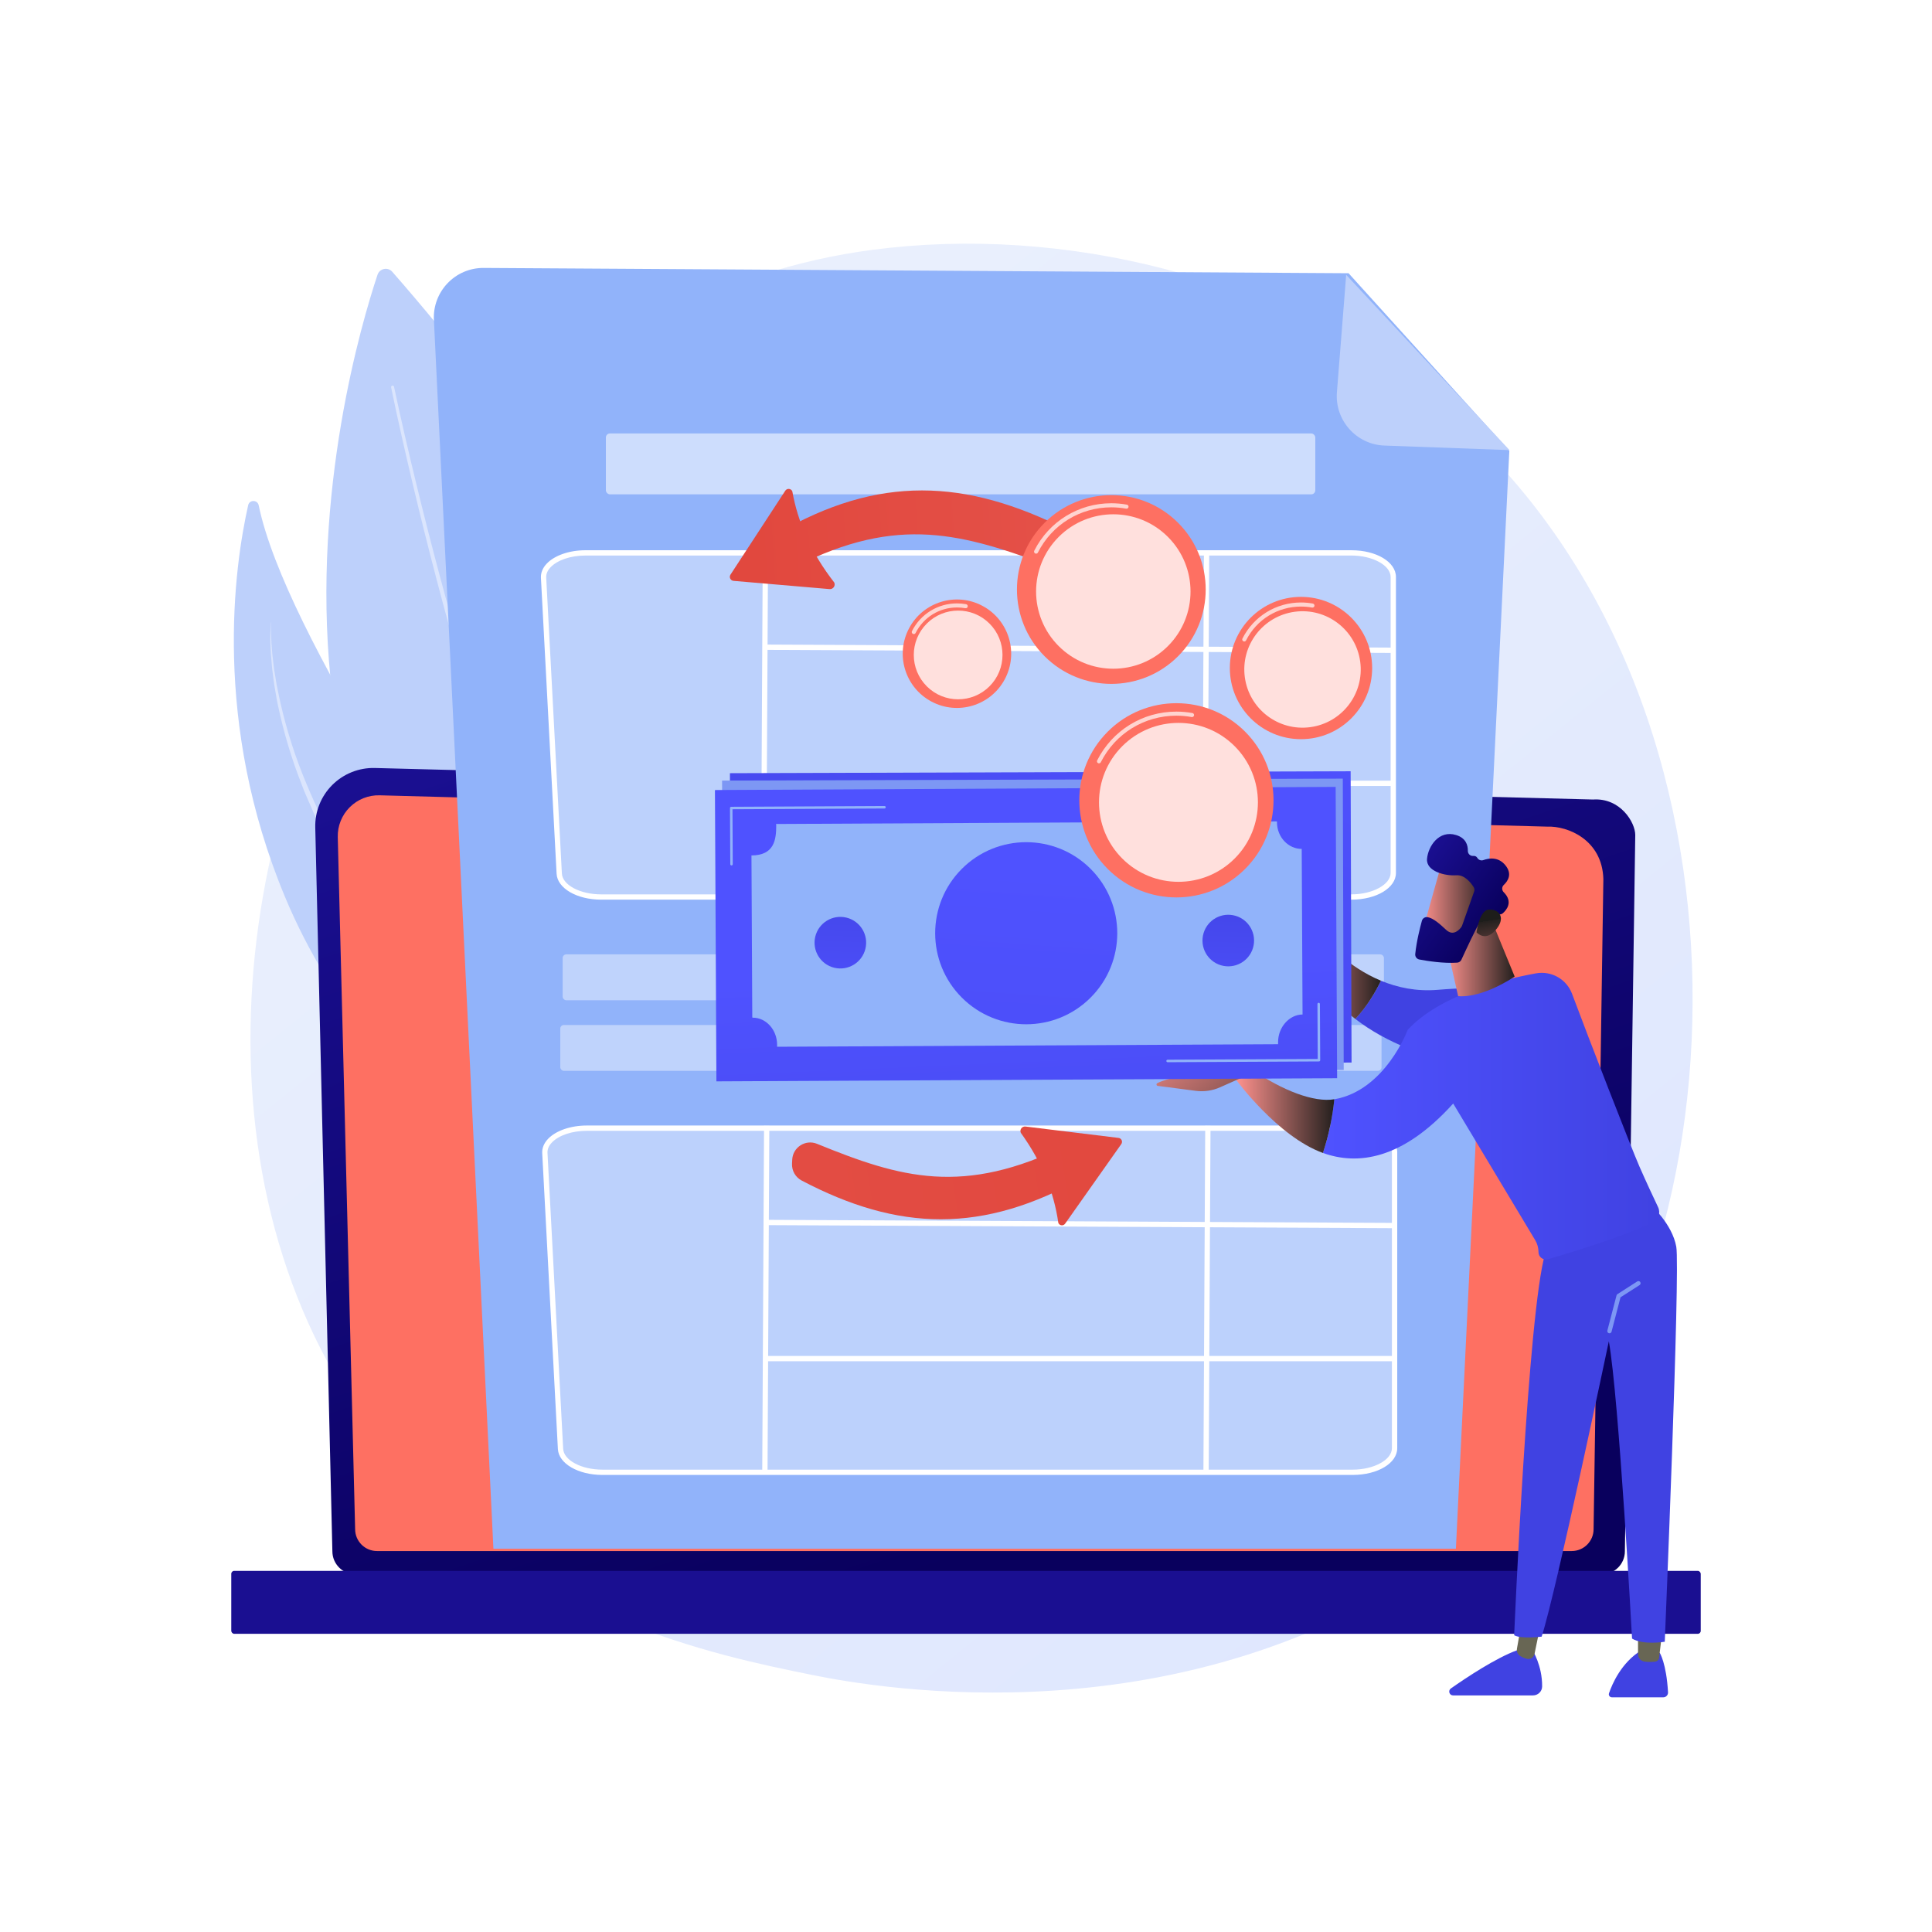<?xml version="1.0" encoding="UTF-8"?>
<svg xmlns="http://www.w3.org/2000/svg" xmlns:xlink="http://www.w3.org/1999/xlink" viewBox="0 0 3710 3710">
  <defs>
    <style>
      .cls-1 {
        fill: url(#linear-gradient-2);
      }

      .cls-2 {
        opacity: .45;
      }

      .cls-2, .cls-3, .cls-4, .cls-5, .cls-6, .cls-7, .cls-8, .cls-9 {
        fill: #fff;
      }

      .cls-10 {
        fill: url(#linear-gradient-17);
      }

      .cls-11 {
        fill: url(#linear-gradient-15);
      }

      .cls-4 {
        opacity: .39;
      }

      .cls-12 {
        fill: url(#linear-gradient-18);
      }

      .cls-13 {
        fill: url(#linear-gradient-28);
      }

      .cls-14 {
        fill: url(#linear-gradient-14);
      }

      .cls-15 {
        fill: url(#linear-gradient-20);
      }

      .cls-16 {
        fill: url(#linear-gradient-6);
      }

      .cls-5 {
        opacity: .5;
      }

      .cls-17 {
        fill: #686654;
      }

      .cls-18 {
        fill: url(#linear-gradient-11);
      }

      .cls-19 {
        fill: url(#Dégradé_sans_nom_40-4);
      }

      .cls-6 {
        opacity: .42;
      }

      .cls-20 {
        fill: url(#linear-gradient-10);
      }

      .cls-7 {
        opacity: .55;
      }

      .cls-21 {
        fill: #91b3fa;
      }

      .cls-8 {
        opacity: .7;
      }

      .cls-22 {
        fill: url(#linear-gradient-16);
      }

      .cls-23 {
        fill: url(#Dégradé_sans_nom_40-5);
      }

      .cls-24 {
        fill: #7d97f4;
      }

      .cls-25 {
        fill: url(#Dégradé_sans_nom_40-3);
      }

      .cls-26 {
        fill: url(#linear-gradient-21);
      }

      .cls-27 {
        fill: url(#linear-gradient-25);
      }

      .cls-28 {
        fill: url(#Dégradé_sans_nom_40-6);
      }

      .cls-29 {
        fill: url(#linear-gradient-5);
      }

      .cls-30 {
        fill: url(#Dégradé_sans_nom_3);
      }

      .cls-31 {
        fill: url(#linear-gradient-7);
      }

      .cls-32 {
        fill: url(#Dégradé_sans_nom_40-2);
      }

      .cls-33 {
        fill: url(#linear-gradient-24);
      }

      .cls-34 {
        fill: url(#linear-gradient-9);
      }

      .cls-35 {
        fill: url(#linear-gradient-22);
      }

      .cls-36 {
        fill: url(#linear-gradient-3);
      }

      .cls-37 {
        fill: url(#linear-gradient);
      }

      .cls-9 {
        opacity: .78;
      }

      .cls-38 {
        fill: url(#linear-gradient-27);
      }

      .cls-39 {
        fill: url(#Dégradé_sans_nom_40);
      }

      .cls-40 {
        fill: #bdd0fb;
      }

      .cls-41 {
        fill: url(#linear-gradient-23);
      }

      .cls-42 {
        fill: url(#linear-gradient-19);
      }

      .cls-43 {
        fill: url(#linear-gradient-4);
      }

      .cls-44 {
        fill: url(#linear-gradient-8);
      }

      .cls-45 {
        fill: url(#linear-gradient-12);
      }

      .cls-46 {
        fill: url(#linear-gradient-13);
      }

      .cls-47 {
        fill: url(#linear-gradient-26);
      }
    </style>
    <linearGradient id="linear-gradient" x1="3610.38" y1="4071.4" x2="1134.67" y2="996.72" gradientUnits="userSpaceOnUse">
      <stop offset="0" stop-color="#dae3fe"/>
      <stop offset="1" stop-color="#e9effd"/>
    </linearGradient>
    <linearGradient id="linear-gradient-2" x1="-942.1" y1="2917.47" x2="-376.82" y2="1221.62" gradientTransform="translate(1155.78) rotate(-180) scale(1 -1)" gradientUnits="userSpaceOnUse">
      <stop offset="0" stop-color="#09005d"/>
      <stop offset="1" stop-color="#1a0f91"/>
    </linearGradient>
    <linearGradient id="Dégradé_sans_nom_3" data-name="Dégradé sans nom 3" x1="1496.51" y1="-394.12" x2="1608.33" y2="393.7" gradientUnits="userSpaceOnUse">
      <stop offset="0" stop-color="#ff928e"/>
      <stop offset=".91" stop-color="#fe7062"/>
    </linearGradient>
    <linearGradient id="linear-gradient-3" x1="1870.6" y1="939.67" x2="1860.42" y2="2334.27" gradientTransform="translate(3710 6153.93) rotate(-180)" xlink:href="#linear-gradient-2"/>
    <linearGradient id="linear-gradient-4" x1="2375.26" y1="2158.69" x2="-1546.72" y2="2789.52" gradientUnits="userSpaceOnUse">
      <stop offset="0" stop-color="#e1473d"/>
      <stop offset="1" stop-color="#e9605a"/>
    </linearGradient>
    <linearGradient id="linear-gradient-5" x1="2381.47" y1="2197.31" x2="-1540.51" y2="2828.14" xlink:href="#linear-gradient-4"/>
    <linearGradient id="linear-gradient-6" x1="1379.54" y1="1042.67" x2="3117.07" y2="941.33" xlink:href="#linear-gradient-4"/>
    <linearGradient id="linear-gradient-7" x1="1379.68" y1="1045.23" x2="3117.21" y2="943.89" xlink:href="#linear-gradient-4"/>
    <linearGradient id="linear-gradient-8" x1="-3002.38" y1="-326.52" x2="-3307.36" y2="886.62" gradientTransform="translate(-752.82) rotate(-180) scale(1 -1)" gradientUnits="userSpaceOnUse">
      <stop offset="0" stop-color="#4f52ff"/>
      <stop offset="1" stop-color="#4042e2"/>
    </linearGradient>
    <linearGradient id="linear-gradient-9" x1="-2745.82" y1="-262.02" x2="-3050.79" y2="951.11" xlink:href="#linear-gradient-8"/>
    <linearGradient id="linear-gradient-10" x1="3870.47" y1="1537.36" x2="3535.01" y2="2065.96" gradientTransform="matrix(1,0,0,1,0,0)" xlink:href="#linear-gradient-8"/>
    <linearGradient id="linear-gradient-11" x1="3430.67" y1="949.83" x2="3079.96" y2="1493.68" gradientTransform="matrix(1,0,0,1,0,0)" xlink:href="#linear-gradient-8"/>
    <linearGradient id="Dégradé_sans_nom_40" data-name="Dégradé sans nom 40" x1="2481.41" y1="1798.1" x2="2651.83" y2="1798.1" gradientUnits="userSpaceOnUse">
      <stop offset="0" stop-color="#ff928e"/>
      <stop offset="1" stop-color="#24201e"/>
      <stop offset="1" stop-color="#1d1d1b"/>
    </linearGradient>
    <linearGradient id="linear-gradient-12" x1="2540.46" y1="2143.4" x2="3186.16" y2="2143.4" gradientTransform="matrix(1,0,0,1,0,0)" xlink:href="#linear-gradient-8"/>
    <linearGradient id="Dégradé_sans_nom_40-2" data-name="Dégradé sans nom 40" x1="2373.64" y1="2134.38" x2="2562.31" y2="2134.38" xlink:href="#Dégradé_sans_nom_40"/>
    <linearGradient id="Dégradé_sans_nom_40-3" data-name="Dégradé sans nom 40" x1="-2988.65" y1="1955.25" x2="-3226.57" y2="2251.25" gradientTransform="translate(-752.82) rotate(-180) scale(1 -1)" xlink:href="#Dégradé_sans_nom_40"/>
    <linearGradient id="Dégradé_sans_nom_40-4" data-name="Dégradé sans nom 40" x1="2773.96" y1="1830.38" x2="2908.56" y2="1830.38" xlink:href="#Dégradé_sans_nom_40"/>
    <linearGradient id="Dégradé_sans_nom_40-5" data-name="Dégradé sans nom 40" x1="2730" y1="1733.51" x2="2859.44" y2="1733.51" xlink:href="#Dégradé_sans_nom_40"/>
    <linearGradient id="linear-gradient-13" x1="-3155.79" y1="1711.37" x2="-2967.52" y2="1711.37" gradientTransform="translate(1270.6 -1428.5) rotate(-144.78) scale(1 -1)" xlink:href="#linear-gradient-2"/>
    <linearGradient id="Dégradé_sans_nom_40-6" data-name="Dégradé sans nom 40" x1="-3266.26" y1="1826.19" x2="-3139.84" y2="1696.49" gradientTransform="translate(1270.6 -1428.5) rotate(-144.78) scale(1 -1)" xlink:href="#Dégradé_sans_nom_40"/>
    <linearGradient id="linear-gradient-14" x1="2256.43" y1="1215.98" x2="1739.04" y2="2312.84" gradientTransform="translate(5.69 -6.43) rotate(.18)" xlink:href="#linear-gradient-8"/>
    <linearGradient id="linear-gradient-15" x1="8495.37" y1="5781.83" x2="8375.54" y2="7323.61" gradientTransform="translate(142.25 -8409.95) rotate(44.82)" gradientUnits="userSpaceOnUse">
      <stop offset="0" stop-color="#50e7b7"/>
      <stop offset="1" stop-color="#323992"/>
    </linearGradient>
    <linearGradient id="linear-gradient-16" x1="8480.25" y1="5795.97" x2="8360.43" y2="7337.75" gradientTransform="translate(147.87 -8395.13) rotate(44.82)" xlink:href="#linear-gradient-15"/>
    <linearGradient id="linear-gradient-17" x1="8356.42" y1="4391.33" x2="8386.86" y2="5182.89" gradientTransform="translate(-6383.52 -2525.54)" xlink:href="#linear-gradient-8"/>
    <linearGradient id="linear-gradient-18" x1="8363.58" y1="4194.3" x2="8243.75" y2="5736.07" gradientTransform="translate(-929.15 -7153.61) rotate(44.71)" xlink:href="#linear-gradient-8"/>
    <linearGradient id="linear-gradient-19" x1="7991.69" y1="4480.44" x2="8002.95" y2="4163.02" gradientTransform="translate(3907.55 -6991.8) rotate(76.15)" xlink:href="#linear-gradient-8"/>
    <linearGradient id="linear-gradient-20" x1="8735.89" y1="4506.84" x2="8747.14" y2="4189.42" gradientTransform="translate(4939.13 -7603.81) rotate(78.96)" xlink:href="#linear-gradient-8"/>
    <linearGradient id="linear-gradient-21" x1="1601.47" y1="-409.03" x2="1713.29" y2="378.79" gradientTransform="translate(2077.52 -957.2) rotate(61.85)" gradientUnits="userSpaceOnUse">
      <stop offset="0" stop-color="#ff928e"/>
      <stop offset="1" stop-color="#fe7062"/>
    </linearGradient>
    <linearGradient id="linear-gradient-22" x1="1601.47" y1="-409.03" x2="1713.29" y2="378.79" gradientTransform="translate(1426.02 -931.74) rotate(45)" xlink:href="#linear-gradient-21"/>
    <linearGradient id="linear-gradient-23" x1="1909.14" y1="-452.7" x2="2020.96" y2="335.12" gradientTransform="translate(1425.52 -1177.45) rotate(45)" xlink:href="#linear-gradient-21"/>
    <linearGradient id="linear-gradient-24" x1="1909.14" y1="-452.7" x2="2020.96" y2="335.12" gradientTransform="translate(1425.52 -1177.45) rotate(45)" xlink:href="#linear-gradient-21"/>
    <linearGradient id="linear-gradient-25" x1="1975.34" y1="-462.09" x2="2087.16" y2="325.73" gradientTransform="translate(1748.36 -1147.27) rotate(45)" xlink:href="#linear-gradient-21"/>
    <linearGradient id="linear-gradient-26" x1="1975.34" y1="-462.09" x2="2087.16" y2="325.73" gradientTransform="translate(1748.36 -1147.27) rotate(45)" xlink:href="#linear-gradient-21"/>
    <linearGradient id="linear-gradient-27" x1="2245.19" y1="-500.4" x2="2357.01" y2="287.42" gradientTransform="matrix(1,0,0,1,0,0)" xlink:href="#linear-gradient-21"/>
    <linearGradient id="linear-gradient-28" x1="2245.19" y1="-500.4" x2="2357.01" y2="287.43" gradientTransform="translate(1638.8 -1390.84) rotate(45)" xlink:href="#linear-gradient-21"/>
  </defs>
  <g id="Background">
    <rect class="cls-3" width="3710" height="3710"/>
  </g>
  <g id="Illustration">
    <g>
      <path class="cls-37" d="m2929.29,2858.86c-56.87,59.87-110.67,98.47-153.18,128.98-499.71,358.55-1091,254.03-1216.67,228.51-185.57-37.69-544.27-110.54-803.6-415.52-392.35-461.4-331.26-1188.31-26.92-1668.16,55.67-87.77,349.72-574.93,947.38-653.05,361.7-47.28,783.32,48.08,1088.65,303.88,640.91,536.95,595.28,1621.7,164.35,2075.37Z"/>
      <g>
        <path class="cls-40" d="m724.94,527.62c-62.1,186.72-379.14,1288.11,600.94,1771.26,0,0,395.37-671.35-572.63-1777.02-8.47-9.67-24.25-6.44-28.3,5.76Z"/>
        <path class="cls-2" d="m751.05,743.82c12.7,61.61,26.66,122.89,41.15,184.06,14.52,61.16,29.75,122.16,45.68,182.97,31.87,121.62,66.46,242.56,104.77,362.37,38.39,119.76,80.29,238.5,128.62,354.76,23.98,58.2,50.08,115.56,78.35,171.88,28.35,56.27,58.98,111.53,93.95,164.22,2.07,3.11,6.26,3.96,9.38,1.9,3.11-2.07,3.96-6.27,1.9-9.38l-.02-.03-.02-.02c-34.82-51.88-65.51-106.58-93.98-162.35-28.4-55.84-54.68-112.81-78.87-170.68-48.76-115.6-91.19-233.88-130.13-353.24-38.86-119.41-74.04-240.03-106.51-361.37-16.24-60.67-31.76-121.54-46.59-182.57-14.79-61.03-29.07-122.23-42.06-183.64v-.03c-.33-1.55-1.85-2.54-3.4-2.21-1.54.33-2.53,1.84-2.21,3.38Z"/>
      </g>
      <g>
        <path class="cls-40" d="m1142.29,2353.98s36.41-188.99-112.19-420.05c-137.88-214.39-482.26-715.81-533.3-963.51-2.26-10.97-17.78-11.2-20.24-.27-26.4,117.24-69.43,416.06,70.82,752.37,180.85,433.7,594.91,631.46,594.91,631.46Z"/>
        <path class="cls-2" d="m520.24,1195.46c-2.17,26.5-1.04,53.18,1.57,79.63.31,3.31.55,6.63.91,9.94l1.28,9.89,2.57,19.79,3.39,19.67c1.19,6.55,2.11,13.15,3.7,19.62,10.98,52.08,26.21,103.35,45.85,152.88,4.41,12.59,10.11,24.64,15.36,36.89l7.99,18.32c1.37,3.03,2.57,6.15,4.09,9.12l4.43,8.95,17.74,35.81c2.83,6.04,6.28,11.75,9.5,17.57l9.79,17.42,9.79,17.42,4.92,8.69,5.32,8.45,21.27,33.82c3.59,5.6,7,11.35,10.73,16.84l11.17,16.5,22.34,32.99,22.71,32.74c7.6,10.89,15.1,21.85,22.86,32.63,15.37,21.66,30.87,43.22,46.6,64.61,15.6,21.49,31.54,42.72,47.37,64.04l48.13,63.43c32.12,42.24,64.31,84.4,95.02,127.53,7.83,10.69,15.11,21.73,22.59,32.65,3.81,5.42,7.23,11.07,10.78,16.65,3.5,5.61,7.15,11.13,10.52,16.81,6.49,11.5,13.42,22.78,19.09,34.71l4.48,8.84c.73,1.48,1.54,2.93,2.2,4.44l1.93,4.56,7.74,18.24.03.07c.31.73,1.15,1.07,1.88.76.7-.3,1.04-1.1.79-1.81-9-25.11-20.67-49.16-33.77-72.36-3.26-5.8-6.81-11.43-10.2-17.16-3.45-5.69-6.78-11.47-10.47-16.99-7.26-11.14-14.34-22.42-21.95-33.32l-11.24-16.47c-3.79-5.46-7.7-10.82-11.55-16.24l-11.59-16.21-11.74-16.09c-15.62-21.48-31.48-42.76-47.24-64.1-31.56-42.66-63.12-85.28-94.19-128.24-31.13-42.92-61.57-86.32-91.65-129.96l-22.27-32.93-11.13-16.47c-3.72-5.48-7.14-11.12-10.72-16.68l-21.27-33.44-5.32-8.36-4.92-8.6-9.8-17.22c-26.73-45.6-49.54-93.39-69.83-142.16-20.49-48.72-36.63-99.27-48.59-150.77-1.71-6.39-2.74-12.93-4.16-19.39l-4-19.44-3.18-19.58-1.59-9.8c-.46-3.27-.81-6.56-1.22-9.85-.74-6.57-1.69-13.13-2.27-19.72l-1.57-19.8c-.63-13.21-1.37-26.48-.64-39.72.01-.1-.06-.19-.16-.2-.1-.01-.18.07-.2.16Z"/>
      </g>
      <g>
        <path class="cls-1" d="m638.27,2978.99c0,24.32,19.92,44.22,44.26,44.22h2393.46c24.34,0,44.26-19.9,44.26-44.22l19.92-1375.46c0-24.32-28.65-71.8-81.17-68.23l-2339.15-60.53c-30.54-.79-60.08,10.97-81.71,32.53s-33.46,51.04-32.74,81.55l32.87,1390.14Z"/>
        <path class="cls-30" d="m681.97,2936.57c0,23.03,18.84,41.87,41.87,41.87h2294.43c23.03,0,41.87-18.84,41.87-41.87l18.79-1248.65c-2.21-75.14-68.09-102.15-108.02-100.55l-2241.87-60.15c-21.46-.58-42.21,7.69-57.4,22.85-15.2,15.16-23.56,35.91-23.02,57.37l33.34,1329.13Z"/>
        <rect class="cls-36" x="444.1" y="3016.54" width="2821.79" height="120.85" rx="5.65" ry="5.65" transform="translate(3710 6153.93) rotate(180)"/>
      </g>
      <g>
        <path class="cls-21" d="m2589.64,524.68l-1660.88-10.17c-54.58-.33-98.24,45.26-95.54,99.78l114.26,2359.72h1848.25l102.62-2108.28-308.72-341.05Z"/>
        <path class="cls-40" d="m2658.7,855.62c-54.1-1.9-95.7-48.53-91.43-102.5l17.8-225.33,313.61,336.55-239.98-8.72Z"/>
        <g>
          <path class="cls-4" d="m2597.39,1722.51h-1440.77c-43.47,0-79.07-19.86-80.4-44.85l-30.1-568.3c-1.38-26.09,35.02-47.67,80.4-47.67h1470.88c44.42,0,80.44,20.71,80.44,46.26v568.3c0,25.55-36.01,46.26-80.44,46.26Z"/>
          <path class="cls-3" d="m2595.08,1727.6h-1440.77c-46.45,0-84-21.81-85.47-49.66l-30.1-568.3c-.51-9.64,3.33-19.08,11.12-27.28,15.05-15.87,43.54-25.73,74.35-25.73h1470.88c47.95,0,85.52,22.55,85.52,51.34v568.3c0,28.79-37.56,51.34-85.52,51.34Zm-1470.88-660.81c-28.12,0-53.78,8.64-66.98,22.56-5.9,6.22-8.71,12.87-8.34,19.75l30.1,568.3c1.17,22.08,34.96,40.03,75.32,40.03h1440.77c40.85,0,75.35-18.86,75.35-41.18v-568.3c0-22.32-34.51-41.17-75.35-41.17h-1470.88Z"/>
          <rect class="cls-3" x="1135.34" y="1384.76" width="665.35" height="10.17" transform="translate(70.55 2850.6) rotate(-89.7)"/>
          <rect class="cls-3" x="1982.51" y="1384.76" width="665.35" height="10.17" transform="translate(913.31 3697.76) rotate(-89.7)"/>
          <rect class="cls-3" x="2067.51" y="642.86" width="10.17" height="1205.85" transform="translate(816.67 3312.26) rotate(-89.72)"/>
          <rect class="cls-3" x="1466.35" y="1499.12" width="1209.05" height="10.17"/>
        </g>
        <g>
          <path class="cls-4" d="m2599.86,2827.21h-1440.77c-43.47,0-79.07-19.86-80.4-44.85l-30.1-568.3c-1.38-26.09,35.02-47.67,80.4-47.67h1470.88c44.42,0,80.44,20.71,80.44,46.26v568.3c0,25.55-36.01,46.26-80.44,46.26Z"/>
          <path class="cls-3" d="m2597.55,2832.3h-1440.77c-46.45,0-84-21.81-85.47-49.66l-30.1-568.3c-.51-9.64,3.33-19.08,11.12-27.28,15.05-15.87,43.54-25.73,74.36-25.73h1470.88c47.95,0,85.52,22.55,85.52,51.34v568.3c0,28.79-37.57,51.34-85.52,51.34Zm-1470.88-660.81c-28.12,0-53.78,8.64-66.98,22.56-5.9,6.22-8.71,12.87-8.34,19.75l30.1,568.3c1.17,22.08,34.96,40.03,75.32,40.03h1440.77c40.85,0,75.35-18.86,75.35-41.18v-568.3c0-22.32-34.51-41.17-75.35-41.17h-1470.88Z"/>
          <rect class="cls-3" x="1137.8" y="2489.46" width="665.35" height="10.17" transform="translate(-1031.68 3952.02) rotate(-89.7)"/>
          <rect class="cls-3" x="1984.97" y="2489.46" width="665.35" height="10.17" transform="translate(-188.92 4799.18) rotate(-89.7)"/>
          <rect class="cls-3" x="2069.98" y="1747.56" width="10.17" height="1205.86" transform="translate(-285.56 4414.01) rotate(-89.72)"/>
          <rect class="cls-3" x="1468.82" y="2603.82" width="1209.05" height="10.17"/>
        </g>
        <rect class="cls-7" x="1163.48" y="832.32" width="1362.24" height="116.96" rx="7.76" ry="7.76"/>
        <rect class="cls-6" x="1080.47" y="1832.69" width="1577.06" height="88.1" rx="6.9" ry="6.9"/>
        <rect class="cls-6" x="1075.89" y="1968.24" width="1577.06" height="88.1" rx="6.9" ry="6.9"/>
      </g>
      <g>
        <g>
          <path class="cls-43" d="m2082.37,2259.73c-195.37,111.12-358.47,104.19-542.89,7.27-11.93-6.27-19.19-18.86-18.55-32.33l.37-7.8c1.14-23.85,25.51-39.42,47.62-30.41,160.15,65.26,280.59,101.05,481.12,2.09,22.07-10.89,48.13,4.19,49.78,28.75h0c.89,13.26-5.9,25.86-17.45,32.43Z"/>
          <path class="cls-29" d="m2045.35,2349.79l107.85-152.85c3.28-4.66.41-11.13-5.24-11.82l-178.64-21.86c-6.65-.81-11.7,5.85-9.12,12.03,40.81,56.61,63.79,114.37,72.09,173.06,2.27,5.46,9.66,6.27,13.07,1.44Z"/>
        </g>
        <g>
          <path class="cls-16" d="m1473.24,1036.27c196.68-121.49,364.59-120.44,557.77-27.68,12.5,6,20.43,18.67,20.27,32.54l-.09,8.03c-.28,24.55-24.76,41.46-47.82,33.03-167.04-61.12-292.18-93.42-494.62,15.76-22.28,12.02-49.63-2.52-52.24-27.7h0c-1.41-13.6,5.1-26.8,16.73-33.98Z"/>
          <path class="cls-31" d="m1507.94,942.33l-105.17,161.13c-3.2,4.91-.01,11.46,5.83,11.96l184.44,15.82c6.86.59,11.81-6.45,8.93-12.7-44.06-56.67-69.83-115.18-80.54-175.21-2.54-5.52-10.17-6.09-13.49-1Z"/>
        </g>
        <g>
          <path class="cls-44" d="m3187.29,3174.03s12.63,19.91,15.81,75.67c.3,5.19-3.82,9.62-9.02,9.62h-98.81c-3.98,0-6.81-3.9-5.54-7.66,5.79-17.14,23.3-58.92,62.36-82.79l35.2,5.17Z"/>
          <path class="cls-17" d="m3191.58,3136.25l-5.59,46.86c-.48,4.04-3.65,7.28-7.7,7.74-5.4.62-13.26,1.06-20.89-.2-6.94-1.14-11.93-7.32-11.93-14.36v-45.24l46.11,5.19Z"/>
          <path class="cls-34" d="m2942.83,3168.86s18.91,29.4,18.51,69.74c-.1,9.5-8.05,17.07-17.56,17.07h-153.46c-7.19,0-10.1-9.23-4.22-13.36,29.04-20.39,86.11-58.48,127.39-73.46h29.34Z"/>
          <path class="cls-17" d="m2958.63,3118.26l-11.92,57.87c-1.33,6.47-7.67,10.83-14.12,9.39-3.92-.88-8.55-2.55-13.49-5.64-4.7-2.94-7.08-8.53-6.12-13.98l12.33-70.11,33.32,22.48Z"/>
          <path class="cls-20" d="m3169.69,2313.63s41.45,36.54,49.25,80.5c7.8,43.96-22.1,758.49-22.1,758.49,0,0-41.44,6.9-62.81-6.05,0,0-25.34-463.72-44.6-570.88,0,0-101.01,480.36-129,567.15,0,0-39.93,4.86-52.8-2.74,0,0,26.46-622.68,59.71-733.38l202.36-93.09Z"/>
          <path class="cls-24" d="m3090.63,2560.28c-.35,0-.7-.04-1.06-.14-2.22-.58-3.55-2.85-2.97-5.07l17.6-67.53c.27-1.01.9-1.89,1.78-2.45l38.04-24.4c1.94-1.24,4.51-.68,5.75,1.26,1.24,1.93.68,4.51-1.25,5.75l-36.67,23.52-17.19,65.96c-.49,1.87-2.17,3.11-4.02,3.11Z"/>
          <path class="cls-18" d="m2760.68,1900.76c174.47-14.48,220.08,21.62,220.08,21.62l-83.85,132.37s-171.44-3.39-294.28-98.07c22.99-24.76,38.96-52.12,49.2-73.43,31.68,13.16,68.16,20.88,108.85,17.5Z"/>
          <path class="cls-39" d="m2487.46,1644.65c.24-5.59,7.81-7.11,10.19-2.05l22.26,47.51c4.3,9.18,5.68,19.46,3.95,29.45l-7.81,27.65c-2.34,13.49,1.19,27.3,9.73,37.99,20.46,25.57,64.02,72.28,126.05,98.05-10.24,21.31-26.21,48.67-49.2,73.43-45.07-34.74-83.61-81.75-104.73-145.43-10.12-3.11-16.88-12.63-16.48-23.21l6.03-143.39Z"/>
          <path class="cls-45" d="m2703.25,1977.5c61.42-66.18,178.42-96.09,246.15-108.37,29.68-5.38,58.93,11.13,69.44,39.4,30.48,81.94,113.39,295.13,129.45,331.77,13.18,30.06,26.95,59.42,35.7,77.77,5.23,10.96.66,24.09-10.28,29.36-56.99,27.47-159.54,58.55-201.11,70.67-9.14,2.67-18.25-4.2-18.25-13.72,0-8.08-2.2-16.01-6.35-22.93l-157.45-262.38c-98.14,108.81-184.08,118.76-250.1,94.95,11.1-34.31,18.36-68.68,21.85-103.12,97.53-16.71,140.95-133.39,140.95-133.39Z"/>
          <path class="cls-32" d="m2373.64,2073.39l31.88-18.64c56.98,39.13,117.79,62.83,156.78,56.15-3.48,34.44-10.75,68.81-21.85,103.12-86.98-31.38-166.82-140.62-166.82-140.62Z"/>
          <path class="cls-25" d="m2222.21,2080.1c19.83-10.79,78.67-20.07,78.67-20.07,0,0,67.63-39.57,87.1-47.36,16.17-6.47,23.13,17.72,25.02,26.1.39,1.71.56,2.76.56,2.76l-2.5,16.08-68.32,30.36c-14.62,6.5-30.76,8.84-46.63,6.76l-72.95-9.54c-1.17-.15-2.11-1.04-2.33-2.21-.22-1.16.34-2.33,1.38-2.89Z"/>
          <path class="cls-19" d="m2856.24,1747.58l52.32,127.67s-60.12,41.61-108.48,37.65l-26.11-114.8,82.27-50.52Z"/>
          <g>
            <path class="cls-23" d="m2767.85,1660.54c-1.2,1.7-37.85,134.11-37.85,134.11l76.05,19.32,53.38-120.34s-71.52-61.51-91.58-33.09Z"/>
            <path class="cls-46" d="m2830.8,1711.92l-23.14,65.55c-.3.84-.69,1.62-1.21,2.35-3.14,4.46-15.07,19.02-29.22,5.91-12.84-11.9-24.74-22.57-35.72-24.51-4.93-.87-9.71,2.14-11.05,6.97-3.33,12.03-10.32,39.28-12.79,63.88-.5,4.99,2.95,9.5,7.88,10.44,14.85,2.82,46.35,7.89,72.64,6.04,3.56-.25,6.7-2.39,8.18-5.64,7.25-15.83,29.45-63.87,37.7-76.3,7.75-11.67,26.75-11.34,34.72-10.63,2.61.23,5.18-.61,7.15-2.34,6.97-6.11,20.24-21.71,1.58-40.38-3.91-3.91-3.8-10.21.22-14,8.01-7.53,16.59-20.9,3.23-37.47-13.57-16.85-31.49-14.17-42.46-10.16-4.44,1.62-9.28-.26-11.69-4.32-1.37-2.31-3.77-4.06-7.92-3.7-5.6.48-10.3-4.19-10.2-9.81.19-10.79-3.67-24.43-22.39-30.25-33.22-10.34-53.94,21.75-55.99,45.7-2.05,23.95,34.6,33.11,56.16,31.5,16.39-1.23,28.56,15.02,33.45,22.87,1.55,2.49,1.86,5.54.88,8.3Z"/>
            <path class="cls-28" d="m2835.41,1790.39s5.37-41.58,22.66-43.61c17.3-2.04,34.13,12.18,16.93,35.51-21.39,29.03-39.6,8.1-39.6,8.1Z"/>
          </g>
        </g>
        <g>
          <g>
            <g>
              <rect class="cls-14" x="1402.69" y="1482.71" width="1191.97" height="559.42" transform="translate(-5.67 6.45) rotate(-.18)"/>
              <path class="cls-5" d="m2528.32,1599.26l1.02,318c-25.59.08-46.87,24.83-46.78,53.17,0,.9.19.67.25,4.33l-962.11,3.1c.03-3.66.08-3.43.08-4.33-.09-28.34-21.08-52.1-47.1-52.01-.38,0-1.01-.81-1.01-.81l-1-310.84c43.88-.14,48.03-29.83,47.94-58.17,0-.9-.24-1.62-.28-1.62l962.11-3.1s-.23.72-.23,1.62c.09,28.34,21.52,50.74,47.12,50.66Z"/>
              <g>
                <circle class="cls-11" cx="1999.55" cy="1760.19" r="174.84" transform="translate(-658.98 1929.44) rotate(-45)"/>
                <path class="cls-3" d="m1982.25,1878.18l-.06-18.49c-19.28-.71-38.35-5.2-51.91-11.08-4.84-2.1-7.32-7.52-5.95-12.61l4.64-17.24c1.7-6.32,8.56-9.61,14.61-7.1,13.45,5.59,30.05,9.99,47.93,9.93,18.56-.06,32.39-6.4,32.35-19.3-.04-11.64-10.76-18.53-36.58-25.37-36.84-9.95-63.33-25.91-63.43-58.32-.09-29.26,21.23-51.67,58.34-57.77l-.06-18.49c-.02-5.95,4.79-10.79,10.74-10.81l10.86-.03c5.95-.02,10.79,4.79,10.81,10.74l.05,16.6c17.84.66,30.83,3.66,41.14,7.25,5.28,1.84,8.19,7.51,6.74,12.92l-4.27,15.94c-1.65,6.15-8.2,9.53-14.16,7.3-9.5-3.56-22.92-7.25-40.35-7.19-22.03.07-28.29,9.22-28.26,17.4.03,10.07,13.27,16.95,41.93,25.67,40.94,12.14,57.99,29.07,58.08,59.59.09,28-20.59,53.24-60.85,59.66l.07,20.69c.02,5.95-4.79,10.79-10.74,10.81l-10.86.04c-5.95.02-10.79-4.79-10.81-10.74Z"/>
              </g>
            </g>
            <path class="cls-3" d="m1434.77,1627.98c-.1-.27-.16-.55-.16-.85l-.35-107.86c0-1.32,1.06-2.38,2.37-2.39l290.68-.94c1.31,0,2.39,1.05,2.39,2.37,0,1.32-1.06,2.38-2.37,2.39l-288.3.93.34,105.48c0,1.32-1.06,2.38-2.37,2.39-1.01,0-1.88-.63-2.22-1.51Z"/>
            <path class="cls-3" d="m2267.81,2007.39c-.1-.27-.16-.55-.16-.85,0-1.32,1.06-2.38,2.37-2.39l288.3-.93-.34-105.48c0-1.31,1.06-2.38,2.37-2.39,1.31,0,2.39,1.05,2.39,2.37l.35,107.86c0,.63-.25,1.24-.69,1.69-.44.45-1.05.7-1.68.7l-290.68.94c-1.01,0-1.88-.63-2.22-1.51Z"/>
          </g>
          <g>
            <g>
              <rect class="cls-24" x="1387.62" y="1496.9" width="1191.97" height="559.42" transform="translate(-5.71 6.4) rotate(-.18)"/>
              <path class="cls-5" d="m2513.25,1613.44l1.02,318c-25.59.08-46.87,24.83-46.78,53.17,0,.9.19.67.25,4.33l-962.11,3.1c.03-3.66.08-3.43.08-4.33-.09-28.34-21.08-52.1-47.1-52.01-.38,0-1.01-.81-1.01-.81l-1-310.84c43.88-.14,48.03-29.83,47.94-58.17,0-.9-.24-1.62-.28-1.62l962.11-3.1s-.23.72-.23,1.63c.09,28.34,21.52,50.74,47.12,50.66Z"/>
              <g>
                <circle class="cls-22" cx="1984.48" cy="1774.37" r="174.84" transform="translate(-673.43 1922.94) rotate(-45)"/>
                <path class="cls-3" d="m1967.18,1892.37l-.06-18.49c-19.28-.71-38.35-5.2-51.91-11.08-4.84-2.1-7.32-7.52-5.95-12.61l4.64-17.24c1.7-6.32,8.56-9.61,14.61-7.1,13.45,5.59,30.05,9.99,47.93,9.93,18.56-.06,32.39-6.4,32.34-19.3-.04-11.64-10.76-18.53-36.58-25.37-36.84-9.95-63.33-25.91-63.43-58.32-.09-29.26,21.23-51.67,58.34-57.77l-.06-18.49c-.02-5.95,4.79-10.79,10.74-10.81l10.86-.03c5.95-.02,10.79,4.79,10.81,10.74l.05,16.6c17.84.66,30.83,3.66,41.14,7.25,5.28,1.84,8.19,7.51,6.74,12.92l-4.27,15.94c-1.65,6.15-8.2,9.53-14.16,7.3-9.5-3.56-22.92-7.25-40.35-7.19-22.03.07-28.29,9.22-28.26,17.4.03,10.07,13.27,16.95,41.93,25.67,40.94,12.14,57.99,29.07,58.08,59.59.09,28-20.59,53.24-60.85,59.66l.07,20.69c.02,5.95-4.79,10.79-10.74,10.81l-10.86.04c-5.95.02-10.79-4.79-10.81-10.74Z"/>
              </g>
            </g>
            <path class="cls-3" d="m1419.7,1642.17c-.1-.27-.16-.55-.16-.85l-.35-107.86c0-1.32,1.06-2.38,2.37-2.39l290.68-.94c1.31,0,2.39,1.05,2.39,2.37,0,1.31-1.06,2.38-2.37,2.39l-288.3.93.34,105.48c0,1.32-1.06,2.38-2.37,2.39-1.01,0-1.88-.63-2.22-1.51Z"/>
            <path class="cls-3" d="m2252.74,2021.58c-.1-.27-.16-.55-.16-.85,0-1.31,1.06-2.38,2.37-2.39l288.3-.93-.34-105.48c0-1.31,1.06-2.38,2.37-2.39,1.31,0,2.39,1.05,2.39,2.37l.35,107.86c0,.63-.25,1.24-.69,1.69-.44.45-1.05.7-1.68.7l-290.68.94c-1.01,0-1.88-.63-2.22-1.51Z"/>
          </g>
          <g>
            <g>
              <g>
                <rect class="cls-10" x="1374.33" y="1514.04" width="1191.97" height="559.42" transform="translate(-9.09 10.04) rotate(-.29)"/>
                <path class="cls-21" d="m2499.66,1630.14l1.62,318c-25.59.13-47.1,24.65-46.96,52.99,0,.9-.08.4-.02,4.06l-962.1,4.89c.03-3.66.07-3.16.07-4.06-.14-28.34-20.9-51.92-46.92-51.79-.38,0-.74-.68-.74-.68l-1.58-310.84c43.88-.22,47.7-30.19,47.56-58.53,0-.9-.51-1.89-.56-1.89l962.1-4.89s.05,1,.05,1.9c.14,28.34,21.89,50.97,47.49,50.84Z"/>
                <circle class="cls-12" cx="1970.64" cy="1792.06" r="174.84" transform="translate(-689.99 1918.34) rotate(-45)"/>
              </g>
              <path class="cls-21" d="m1402.87,1661c-.33-.4-.52-.92-.53-1.48l-.55-107.86c0-.63.24-1.24.69-1.68.44-.45,1.05-.7,1.68-.71l294.33-1.5c1.31,0,2.38,1.06,2.39,2.37,0,1.31-1.05,2.38-2.37,2.39l-291.96,1.48.54,105.48c0,1.31-1.05,2.38-2.37,2.39-.75,0-1.42-.34-1.86-.89Z"/>
              <path class="cls-21" d="m2240.27,2038.84c-.33-.4-.52-.92-.53-1.48,0-1.31,1.05-2.38,2.37-2.39l288.3-1.46-.54-105.48c0-1.31,1.05-2.38,2.36-2.39,1.31,0,2.38,1.06,2.39,2.37l.55,107.86c0,.63-.24,1.24-.69,1.68-.44.45-1.05.7-1.68.71l-290.68,1.48c-.75,0-1.42-.34-1.86-.89Z"/>
            </g>
            <g>
              <circle class="cls-42" cx="1613.62" cy="1810.05" r="49.53" transform="translate(-524.22 2954.47) rotate(-76.44)"/>
              <circle class="cls-15" cx="2358.76" cy="1806.27" r="49.53" transform="translate(144.45 3786.97) rotate(-79.26)"/>
            </g>
          </g>
        </g>
        <g>
          <g>
            <circle class="cls-26" cx="1837.73" cy="1255.49" r="104.11" transform="translate(-136.35 2283.36) rotate(-61.85)"/>
            <circle class="cls-35" cx="1837.73" cy="1255.49" r="100.64" transform="translate(-349.51 1667.19) rotate(-45)"/>
            <path class="cls-8" d="m1754.73,1217.59c-.59,0-1.19-.13-1.76-.42-1.93-.97-2.7-3.32-1.73-5.25,16.58-32.84,49.71-53.24,86.48-53.24,5.87,0,11.75.53,17.46,1.57,2.12.39,3.53,2.42,3.15,4.55-.39,2.12-2.41,3.53-4.55,3.15-5.25-.96-10.66-1.44-16.06-1.44-33.8,0-64.26,18.76-79.5,48.95-.69,1.36-2.06,2.15-3.49,2.15Z"/>
            <circle class="cls-9" cx="1839.92" cy="1257.68" r="85.18" transform="translate(-350.42 1669.39) rotate(-45)"/>
          </g>
          <g>
            <circle class="cls-41" cx="2134.07" cy="1132.03" r="181.23" transform="translate(-175.41 1840.58) rotate(-45)"/>
            <circle class="cls-33" cx="2134.07" cy="1132.03" r="175.2" transform="translate(-175.41 1840.58) rotate(-45)"/>
            <path class="cls-8" d="m1989.59,1063.16c-.59,0-1.19-.13-1.76-.42-1.93-.97-2.7-3.32-1.73-5.25,28.36-56.19,85.06-91.1,147.96-91.1,10.03,0,20.09.9,29.88,2.69,2.12.39,3.53,2.42,3.15,4.55-.39,2.12-2.41,3.52-4.55,3.15-9.33-1.7-18.91-2.56-28.48-2.56-59.93,0-113.95,33.26-140.98,86.81-.69,1.36-2.06,2.15-3.49,2.15Z"/>
            <circle class="cls-9" cx="2137.88" cy="1135.85" r="148.29" transform="translate(-177 1844.4) rotate(-45)"/>
          </g>
          <g>
            <circle class="cls-27" cx="2259.06" cy="1536.82" r="186.48" transform="translate(-425.03 2047.52) rotate(-45)"/>
            <circle class="cls-47" cx="2259.06" cy="1536.82" r="180.28" transform="translate(-425.03 2047.52) rotate(-45)"/>
            <path class="cls-8" d="m2110.39,1465.84c-.59,0-1.19-.13-1.76-.42-1.93-.97-2.7-3.32-1.73-5.25,29.17-57.78,87.47-93.68,152.15-93.68,10.32,0,20.66.93,30.72,2.76,2.12.39,3.53,2.42,3.15,4.55-.39,2.12-2.41,3.52-4.55,3.15-9.6-1.75-19.47-2.64-29.32-2.64-61.71,0-117.34,34.25-145.17,89.38-.69,1.36-2.06,2.15-3.49,2.15Z"/>
            <circle class="cls-9" cx="2262.98" cy="1540.75" r="152.59" transform="translate(-426.66 2051.45) rotate(-45)"/>
          </g>
          <g>
            <circle class="cls-38" cx="2498.29" cy="1282.79" r="136.64"/>
            <circle class="cls-13" cx="2498.29" cy="1282.79" r="132.09" transform="translate(-175.34 2142.28) rotate(-45)"/>
            <path class="cls-8" d="m2389.36,1231.83c-.59,0-1.19-.13-1.76-.42-1.93-.97-2.7-3.32-1.73-5.25,21.55-42.69,64.62-69.21,112.41-69.21,7.63,0,15.27.69,22.7,2.04,2.12.39,3.53,2.42,3.14,4.55-.39,2.13-2.41,3.53-4.55,3.15-6.97-1.27-14.13-1.92-21.3-1.92-44.82,0-85.22,24.88-105.43,64.92-.69,1.36-2.06,2.15-3.49,2.15Z"/>
            <circle class="cls-9" cx="2501.17" cy="1285.67" r="111.8" transform="translate(-148.52 343.36) rotate(-7.63)"/>
          </g>
        </g>
      </g>
    </g>
  </g>
</svg>
